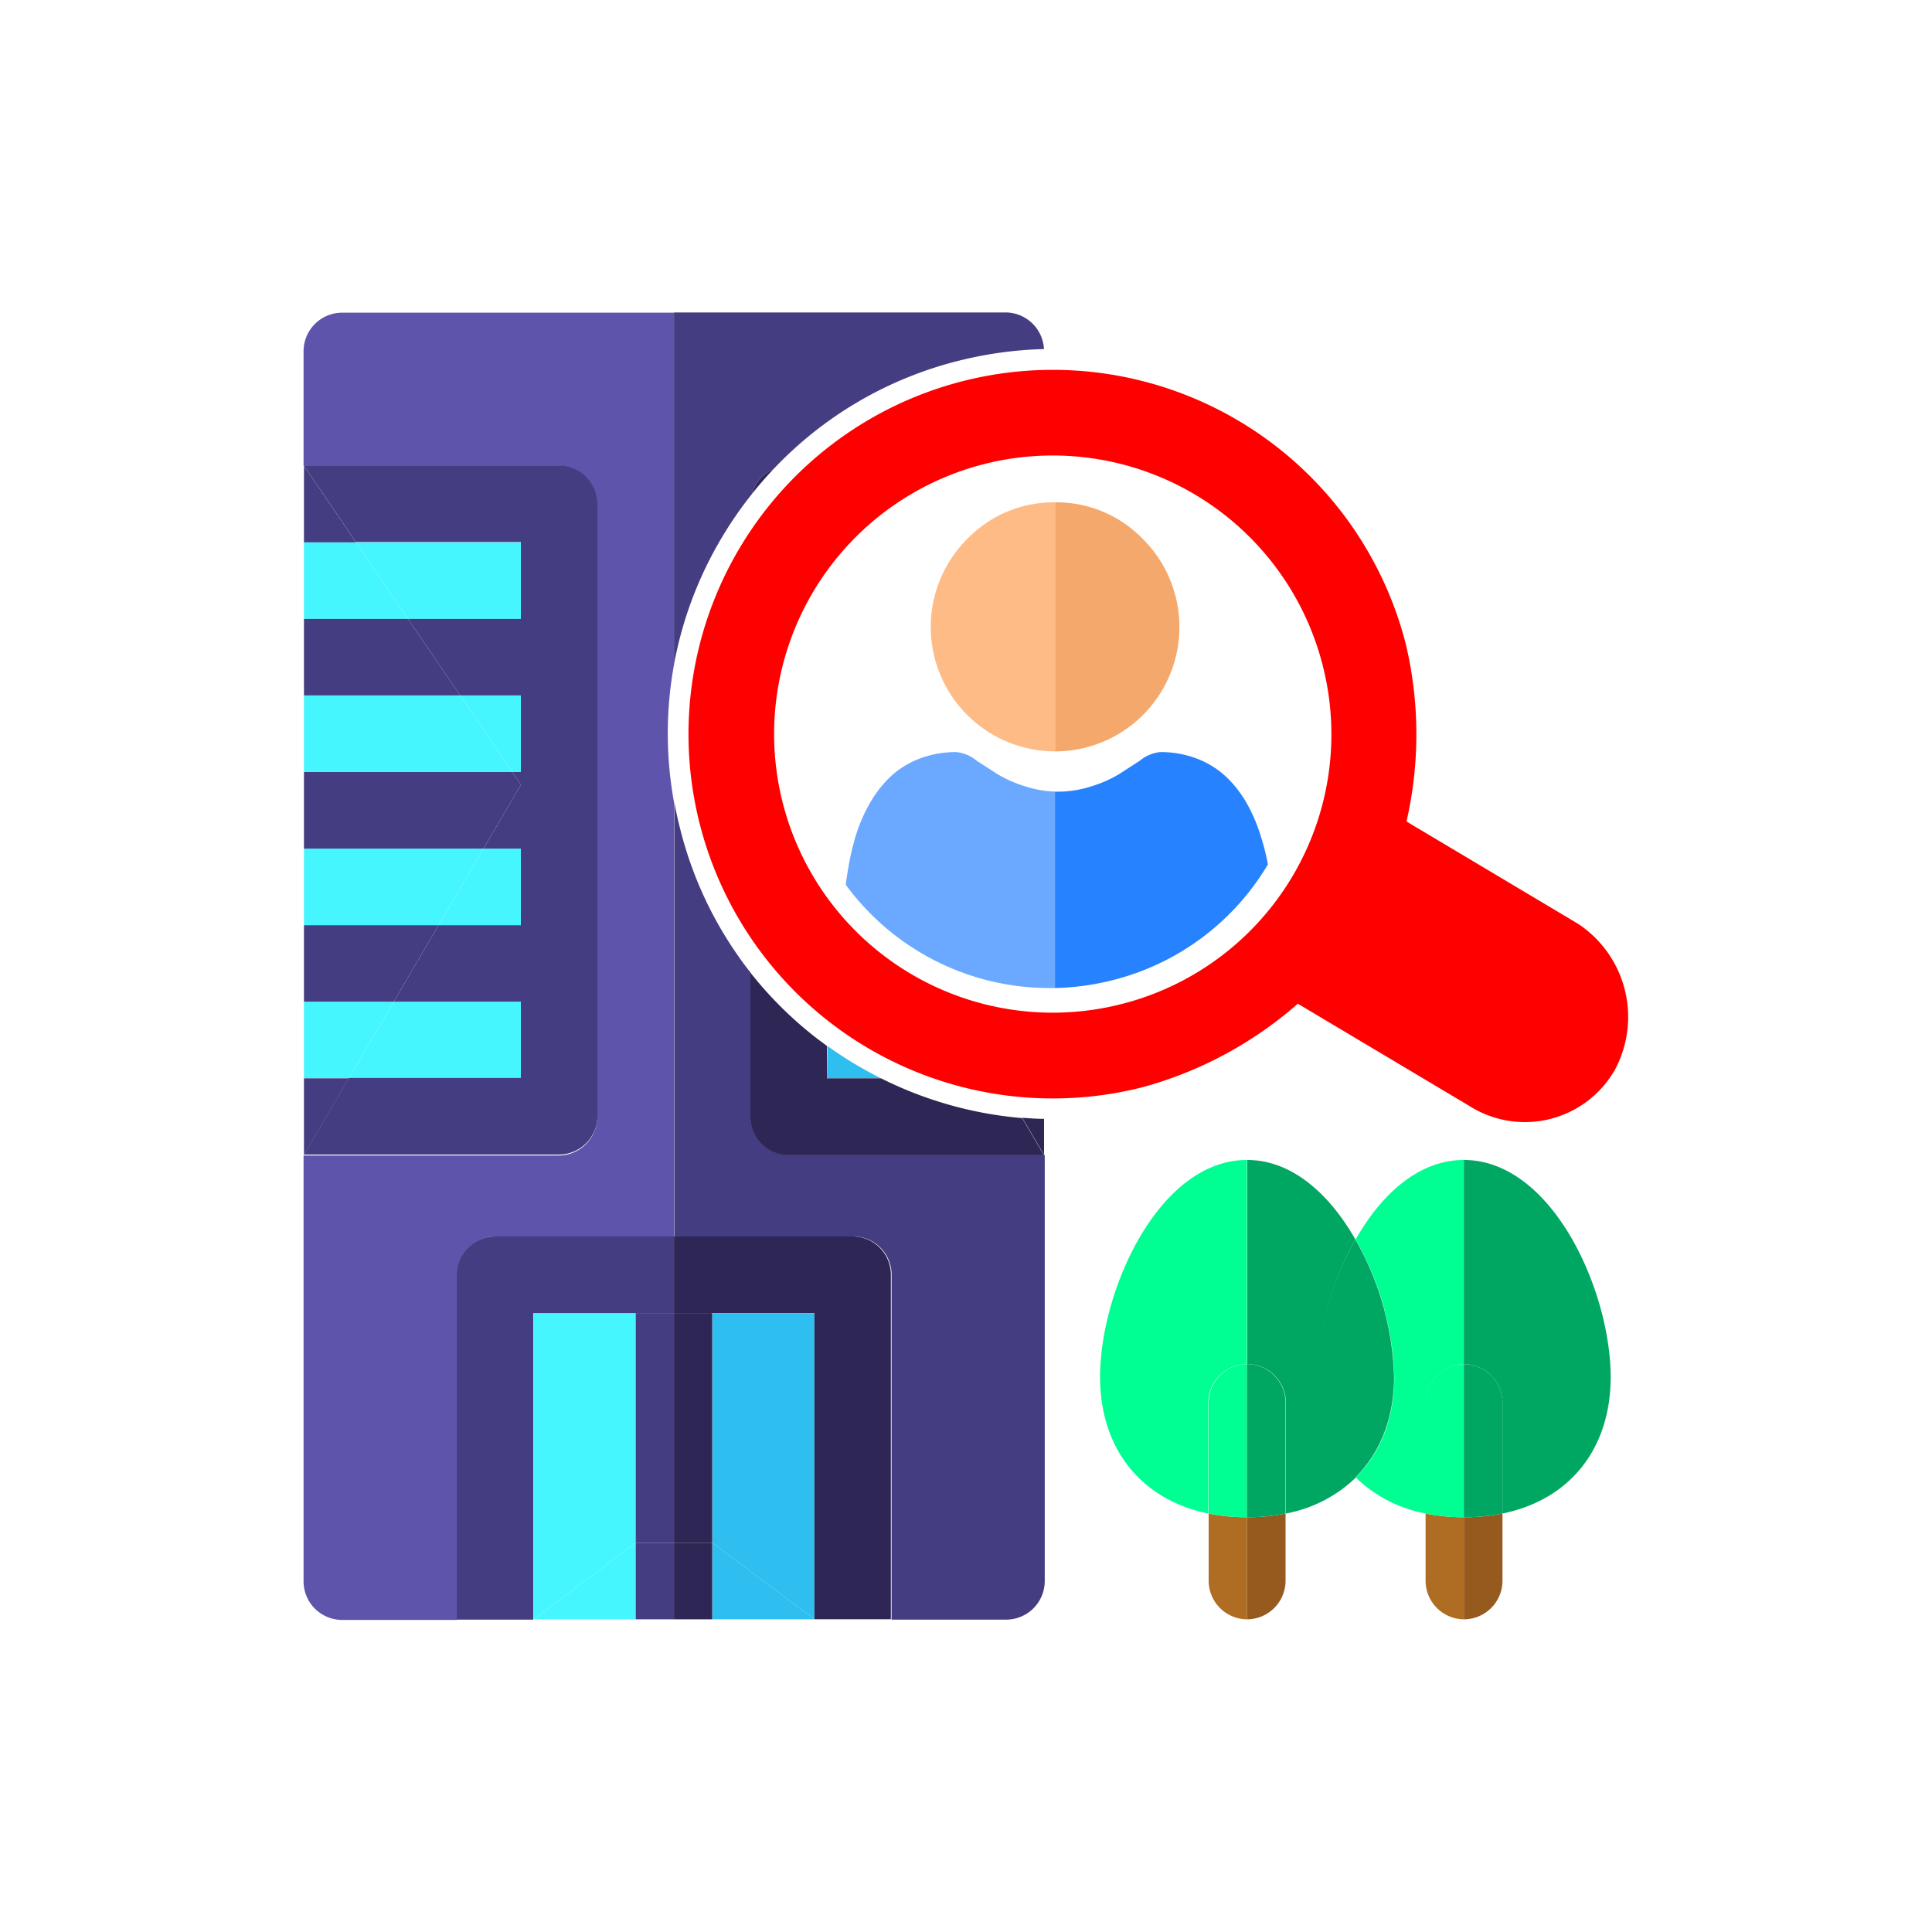 <svg id="Camada_1" data-name="Camada 1" xmlns="http://www.w3.org/2000/svg" viewBox="0 0 250 250"><defs><style>.cls-1{fill:red;}.cls-2{fill:none;}.cls-3{fill:#ffbb85;}.cls-4{fill:#6aa9ff;}.cls-5{fill:#f5a86c;}.cls-6{fill:#2682ff;}.cls-7{fill:#5e54ac;}.cls-8{fill:#453d81;}.cls-9{fill:#af6c23;}.cls-10{fill:#965a1e;}.cls-11{fill:#00ff93;}.cls-12{fill:#00a763;}.cls-13{fill:#45f6ff;}.cls-14{fill:#2ebeef;}.cls-15{fill:#2e2654;}</style></defs><title>Concurso Interno</title><path class="cls-1" d="M204.22,119.55,182,106.3a50.48,50.48,0,0,0-.07-22.87,47.14,47.14,0,1,0-34.14,57.27,50.57,50.57,0,0,0,20.15-10.82l22.23,13.25A13.4,13.4,0,0,0,209,138.37,14.46,14.46,0,0,0,204.22,119.55Zm-59.16,10.39a36.05,36.05,0,1,1,26.11-43.79A36,36,0,0,1,145.06,129.94Z"/><path class="cls-2" d="M147.9,92.51a15.58,15.58,0,0,1-11.38,4.72h0a16.09,16.09,0,0,1-11.37-27.47A15.56,15.56,0,0,1,136.51,65h0A16.09,16.09,0,0,1,147.9,92.51Z"/><path class="cls-3" d="M125.14,69.76a16.1,16.1,0,0,0,11.37,27.47V65A15.56,15.56,0,0,0,125.14,69.76Z"/><path class="cls-4" d="M135.78,127.85h.73V102.43a13.84,13.84,0,0,1-3.88-.69,15.86,15.86,0,0,1-3.53-1.55l-2.73-1.76a4.88,4.88,0,0,0-2.61-1.11,13.09,13.09,0,0,0-4.83.87,11.48,11.48,0,0,0-3.78,2.38,15.12,15.12,0,0,0-2.63,3.43,21,21,0,0,0-1.74,4,32.47,32.47,0,0,0-1,4.24c-.14.77-.25,1.52-.34,2.24A32.65,32.65,0,0,0,135.78,127.85Z"/><path class="cls-5" d="M136.52,65h0V97.23h0A16.09,16.09,0,0,0,147.9,69.76,15.58,15.58,0,0,0,136.52,65Z"/><path class="cls-6" d="M161.36,104a14.87,14.87,0,0,0-2.64-3.43,11.48,11.48,0,0,0-3.78-2.38,13,13,0,0,0-4.82-.87,4.9,4.9,0,0,0-2.62,1.11l-2.72,1.76a15.86,15.86,0,0,1-3.53,1.55,14.08,14.08,0,0,1-4.31.7h-.43v25.41a33.21,33.21,0,0,0,7.4-1,32.59,32.59,0,0,0,20.16-15,31.58,31.58,0,0,0-1-3.89A21,21,0,0,0,161.36,104Z"/><path class="cls-7" d="M64.1,160H87.21V103.77a49.59,49.59,0,0,1,0-17.73V40.46H44.28a5,5,0,0,0-5,4.95V60.27h33a5,5,0,0,1,5,5v79.25a5,5,0,0,1-5,5h-33v55.15a5,5,0,0,0,5,4.95H59.14V165A5,5,0,0,1,64.1,160Z"/><path class="cls-8" d="M97.12,144.48V125.84c-.82-1-1.61-2.13-2.35-3.24A49.51,49.51,0,0,1,88,107.2c-.29-1.14-.54-2.29-.75-3.43V160h23.12a4.94,4.94,0,0,1,5,5v44.58h14.87a5,5,0,0,0,4.95-4.95V149.44h-33A5,5,0,0,1,97.12,144.48Z"/><path class="cls-8" d="M93.45,69.48a49.65,49.65,0,0,1,3.86-5.57,4.94,4.94,0,0,1,2.79-3.22,49.45,49.45,0,0,1,23.92-14,50.62,50.62,0,0,1,11.07-1.52,5,5,0,0,0-4.94-4.74H87.21V86A49.7,49.7,0,0,1,93.45,69.48Z"/><path class="cls-9" d="M184.47,195.85v8.74a5,5,0,0,0,4.95,4.95V196.33A24.45,24.45,0,0,1,184.47,195.85Z"/><path class="cls-10" d="M189.42,209.54a5,5,0,0,0,5-4.95v-8.74a24.55,24.55,0,0,1-5,.48Z"/><path class="cls-11" d="M189.42,176.52V150.1c-5.85,0-10.7,4.45-14,10.29a38.14,38.14,0,0,1,5,17.78c0,5.39-1.78,9.85-5,13a17.67,17.67,0,0,0,9.08,4.68V181.47A5,5,0,0,1,189.42,176.52Z"/><path class="cls-11" d="M189.42,176.52a5,5,0,0,0-4.95,4.95v14.38a24.45,24.45,0,0,0,4.95.48Z"/><path class="cls-12" d="M189.42,150.1v26.42a5,5,0,0,1,5,4.95v14.38c8.67-1.77,14-8.32,14-17.68C208.41,167,200.84,150.1,189.42,150.1Z"/><path class="cls-12" d="M189.42,176.52v19.81a24.55,24.55,0,0,0,5-.48V181.47A5,5,0,0,0,189.42,176.52Z"/><polygon class="cls-13" points="69.05 209.54 82.26 209.54 82.26 199.63 69.05 209.54"/><polygon class="cls-13" points="82.26 169.91 69.05 169.91 69.05 209.54 82.26 199.63 82.26 169.91"/><polygon class="cls-14" points="92.17 209.54 105.38 209.54 92.17 199.63 92.17 209.54"/><polygon class="cls-14" points="92.17 169.91 92.17 199.63 105.38 209.54 105.38 169.91 92.17 169.91"/><path class="cls-14" d="M107,139.53H114a50,50,0,0,1-6.94-4.19Z"/><polygon class="cls-13" points="62.56 109.81 39.33 109.81 39.33 119.72 56.75 119.72 62.56 109.81"/><polygon class="cls-13" points="50.95 129.62 39.33 129.62 39.33 139.53 45.14 139.53 50.95 129.62"/><polygon class="cls-13" points="46.07 70.18 39.33 70.18 39.33 80.09 52.8 80.09 46.07 70.18"/><polygon class="cls-13" points="59.54 89.99 39.33 89.99 39.33 99.9 66.28 99.9 59.54 89.99"/><polygon class="cls-13" points="56.75 119.72 67.4 119.72 67.4 109.81 62.56 109.81 56.75 119.72"/><polygon class="cls-13" points="45.14 139.53 67.4 139.53 67.4 129.62 50.95 129.62 45.14 139.53"/><polygon class="cls-13" points="67.4 80.09 67.4 70.18 46.07 70.18 52.8 80.09 67.4 80.09"/><polygon class="cls-13" points="66.28 99.9 67.4 99.9 67.4 89.99 59.54 89.99 66.28 99.9"/><path class="cls-15" d="M135.1,149.44v-4.66c-.94,0-1.88-.07-2.82-.14Z"/><path class="cls-15" d="M97.31,63.91q1.32-1.68,2.79-3.22A4.94,4.94,0,0,0,97.31,63.91Z"/><path class="cls-15" d="M114,139.53H107v-4.19l-1.18-.88a49.47,49.47,0,0,1-8.73-8.62v18.64a5,5,0,0,0,5,5h33l-2.82-4.8A50.05,50.05,0,0,1,114,139.53Z"/><polygon class="cls-8" points="39.33 139.53 39.33 149.44 45.14 139.53 39.33 139.53"/><polygon class="cls-8" points="39.33 60.27 39.33 70.18 46.07 70.18 39.33 60.27"/><path class="cls-8" d="M77.31,144.48V65.23a5,5,0,0,0-5-5h-33l6.74,9.91H67.4v69.35H45.14l-5.81,9.91h33A5,5,0,0,0,77.31,144.48Z"/><polygon class="cls-8" points="56.75 119.72 39.33 119.72 39.33 129.62 50.95 129.62 56.75 119.72"/><polygon class="cls-8" points="67.4 101.55 66.28 99.9 39.33 99.9 39.33 109.81 62.56 109.81 67.4 101.55"/><polygon class="cls-8" points="52.8 80.09 39.33 80.09 39.33 89.99 59.54 89.99 52.8 80.09"/><polygon class="cls-8" points="67.4 109.81 67.4 101.55 62.56 109.81 67.4 109.81"/><polygon class="cls-8" points="50.95 129.62 67.4 129.62 67.4 119.72 56.75 119.72 50.95 129.62"/><polygon class="cls-8" points="59.54 89.99 67.4 89.99 67.4 80.09 52.8 80.09 59.54 89.99"/><polygon class="cls-8" points="67.4 101.55 67.4 99.9 66.28 99.9 67.4 101.55"/><path class="cls-9" d="M156.4,195.85v8.74a5,5,0,0,0,4.95,4.95V196.33A24.45,24.45,0,0,1,156.4,195.85Z"/><path class="cls-10" d="M161.35,209.54a5,5,0,0,0,5-4.95v-8.74a24.55,24.55,0,0,1-5,.48Z"/><path class="cls-11" d="M161.35,176.52V150.1c-11.41,0-19,16.89-19,28.07,0,9.36,5.37,15.91,14,17.68V181.47A5,5,0,0,1,161.35,176.52Z"/><path class="cls-11" d="M161.35,176.52a5,5,0,0,0-4.95,4.95v14.38a24.45,24.45,0,0,0,4.95.48Z"/><path class="cls-12" d="M175.39,160.39c-3.33-5.84-8.18-10.29-14-10.29v26.42a5,5,0,0,1,5,4.95v14.38a17.67,17.67,0,0,0,9.08-4.68c-3.17-3.15-4.95-7.61-4.95-13A38.14,38.14,0,0,1,175.39,160.39Z"/><path class="cls-12" d="M175.39,160.39a38.14,38.14,0,0,0-4.95,17.78c0,5.39,1.78,9.85,4.95,13,3.17-3.15,5-7.61,5-13A38.14,38.14,0,0,0,175.39,160.39Z"/><path class="cls-12" d="M161.35,176.52v19.81a24.55,24.55,0,0,0,5-.48V181.47A5,5,0,0,0,161.35,176.52Z"/><path class="cls-8" d="M82.26,169.91h4.95V160H64.1a5,5,0,0,0-5,5v44.58h9.91V169.91Z"/><rect class="cls-8" x="82.26" y="199.63" width="4.95" height="9.91"/><rect class="cls-8" x="82.26" y="169.91" width="4.95" height="29.72"/><path class="cls-15" d="M110.33,160H87.21v9.9h18.17v39.63h9.9V165A4.94,4.94,0,0,0,110.33,160Z"/><rect class="cls-15" x="87.21" y="199.63" width="4.95" height="9.91"/><rect class="cls-15" x="87.21" y="169.91" width="4.95" height="29.72"/></svg>
